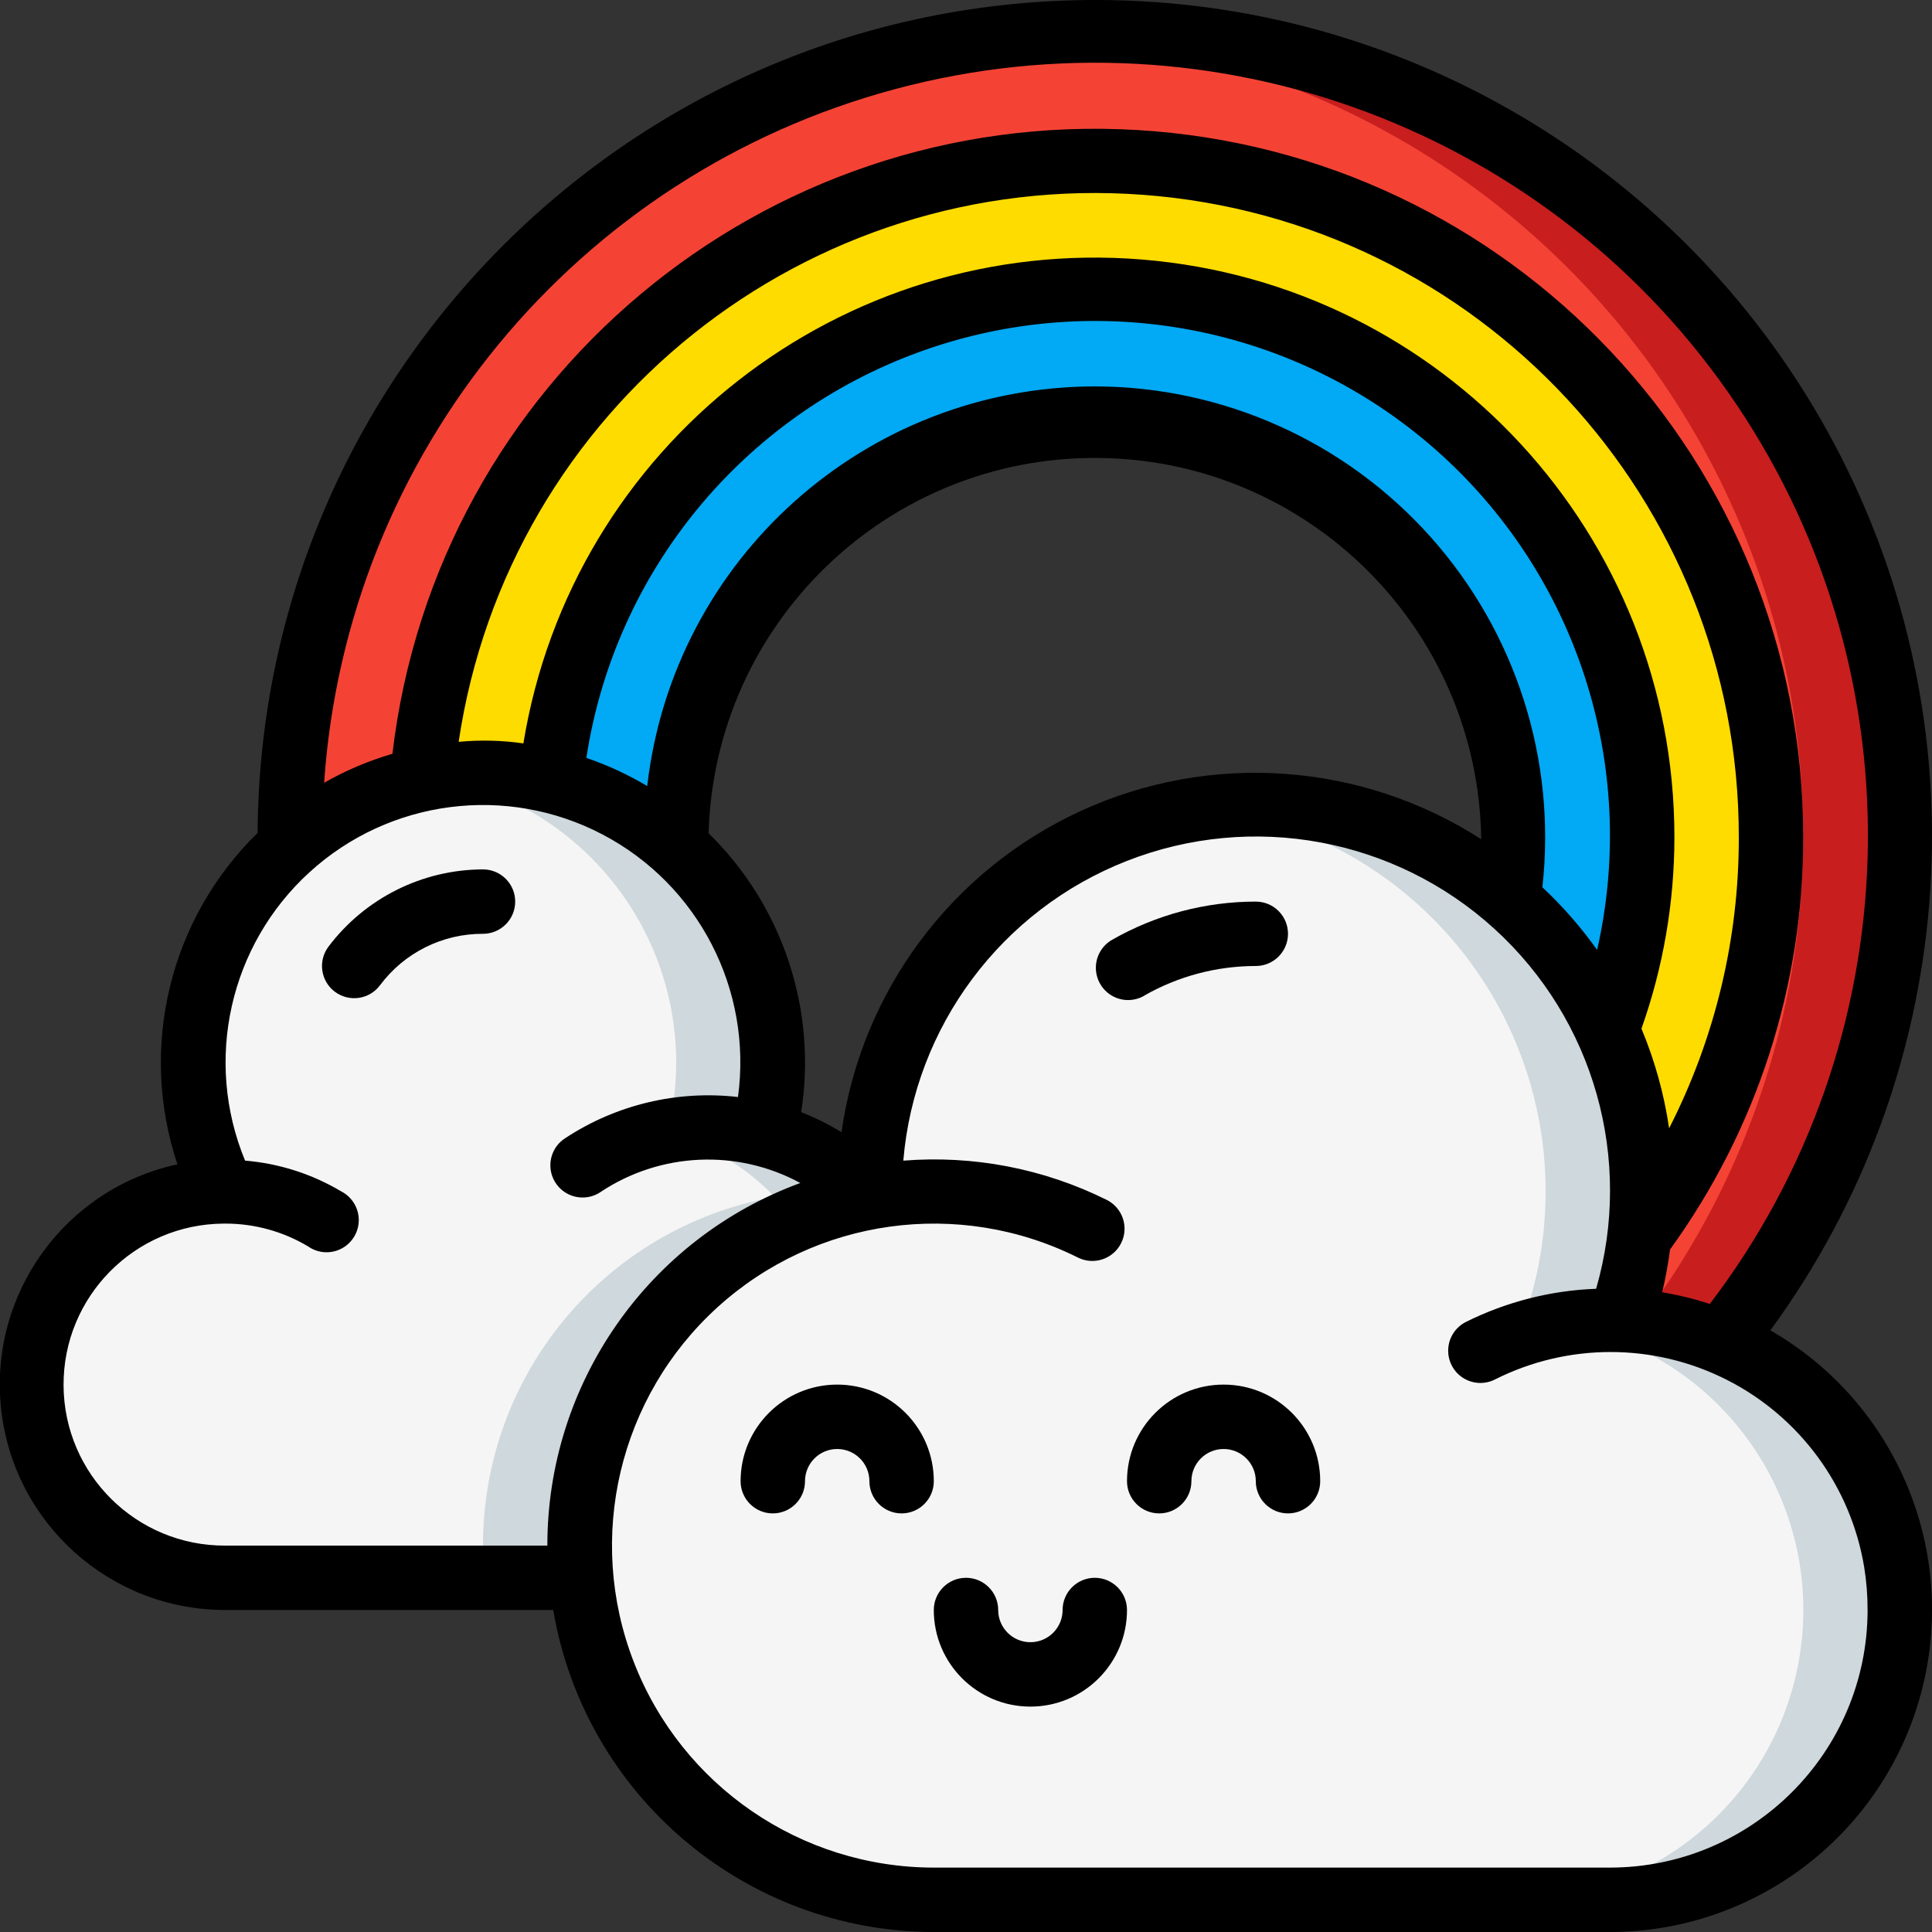 <svg height="60" viewBox="0 0 60 60" width="60" xmlns="http://www.w3.org/2000/svg"><rect x="0" y="0" width="60" height="60" fill="#333333" stroke="none"/><g id="Page-1" fill="none" fill-rule="evenodd"><g id="003---Rainbow" fill-rule="nonzero" transform="translate(-1)"><path id="Shape" d="m60 50c0 4.971-4.029 9-9 9h-21c-5.688.003-10.439-4.335-10.95-10-.03-.33-.05-.66-.05-1-.005-5.31 3.787-9.863 9.01-10.82 0-.02-.01-.04 0-.06-.008-.039-.012-.08-.01-.12 0-6.627 5.373-12 12-12s12 5.373 12 12c.004 1.367-.23 2.723-.69 4.01 1.082.038 2.149.269 3.15.68 3.357 1.395 5.543 4.675 5.54 8.31z" fill="#f5f5f5"/><path id="Shape" d="m54.46 41.69c-1.001-.411-2.068-.642-3.15-.68.46-1.287.694-2.643.69-4.01.022-3.451-1.452-6.742-4.04-9.024-2.589-2.282-6.039-3.331-9.46-2.876 3.605.451 6.811 2.512 8.717 5.604s2.309 6.882 1.093 10.306c1.082.038 2.149.269 3.15.68 3.963 1.648 6.211 5.865 5.369 10.074-.841 4.209-4.537 7.238-8.829 7.236h3c4.292.002 7.988-3.027 8.829-7.236.841-4.209-1.406-8.426-5.369-10.074z" fill="#cfd8dc"/><path id="Shape" d="m28.01 37.12c-.01.02 0 .04 0 .06-5.223.957-9.015 5.51-9.01 10.82 0 .34.02.67.05 1h-11.05c-3.314.017-6.013-2.656-6.03-5.97s2.656-6.013 5.97-6.03c-1.653-3.327-1.092-7.329 1.414-10.073 2.505-2.744 6.439-3.666 9.903-2.322 3.464 1.344 5.745 4.679 5.744 8.395-.003.748-.094 1.493-.27 2.22 1.248.318 2.383.976 3.28 1.9z" fill="#f5f5f5"/><path id="Shape" d="m24.73 35.22c.176-.727.267-1.472.27-2.22.01-2.652-1.155-5.172-3.181-6.884s-4.706-2.438-7.319-1.984c4.327.733 7.495 4.479 7.5 8.868-.003.748-.094 1.493-.27 2.22 1.248.318 2.383.976 3.28 1.9-.01.02 0 .04 0 .06-5.223.957-9.015 5.51-9.01 10.82 0 .34.02.67.05 1h3c-.03-.33-.05-.66-.05-1-.005-5.31 3.787-9.863 9.01-10.82 0-.02-.01-.04 0-.06-.897-.924-2.032-1.582-3.28-1.9z" fill="#cfd8dc"/><path id="Shape" d="m60 26c.01 5.711-1.946 11.252-5.54 15.69-1.001-.411-2.068-.642-3.15-.68.297-.831.498-1.693.6-2.57v-.01c0-.006.004-.01.01-.01 2.667-3.59 4.099-7.948 4.08-12.42-.017-11.236-8.874-20.468-20.099-20.95-11.225-.482-20.841 7.957-21.821 19.15v.01c-1.514.329-2.917 1.046-4.07 2.08-.008-.096-.012-.193-.01-.29 0-13.807 11.193-25 25-25s25 11.193 25 25z" fill="#f44335"/><path id="Shape" d="m35 1c-.5 0-1 .019-1.5.049 9.201.542 17.355 6.109 21.21 14.48 3.856 8.371 2.786 18.186-2.782 25.531.87.087 1.723.3 2.532.63 6.041-7.494 7.243-17.792 3.09-26.476-4.153-8.684-12.924-14.212-22.55-14.214z" fill="#c81e1e"/><path id="Shape" d="m51.92 38.42c.052-.472.079-.946.08-1.42.005-1.73-.371-3.441-1.1-5.01v-.01c.735-1.908 1.108-3.936 1.1-5.98.002-9.05-7.086-16.514-16.124-16.98-9.037-.466-16.856 6.229-17.786 15.23-.684-.165-1.386-.249-2.09-.25-.646-.002-1.29.069-1.92.21v-.01c.98-11.193 10.596-19.632 21.821-19.15 11.225.482 20.082 9.714 20.099 20.95.019 4.472-1.413 8.83-4.08 12.42z" fill="#ffdc00"/><path id="Shape" d="m52 26c.008 2.044-.365 4.072-1.1 5.98-.711-1.552-1.748-2.934-3.04-4.05.092-.639.139-1.284.14-1.93 0-7.18-5.82-13-13-13s-13 5.82-13 13v.3c-1.111-1-2.456-1.705-3.91-2.05.93-9.002 8.749-15.697 17.786-15.23 9.037.466 16.125 7.931 16.124 16.98z" fill="#02a9f4"/><g fill="#000"><path id="Shape" d="m36.529 30.923c1.057-.605 2.253-.923 3.471-.923.552 0 1-.448 1-1s-.448-1-1-1c-1.567 0-3.106.41-4.466 1.188-.31.179-.501.509-.501.867s.19.688.5.868.691.179 1.001.001z"/><path id="Shape" d="m16 27c-1.887.005-3.663.893-4.8 2.4-.331.442-.242 1.069.2 1.4.442.331 1.069.242 1.4-.2.752-1.011 1.94-1.605 3.2-1.6.552 0 1-.448 1-1s-.448-1-1-1z"/><path id="Shape" d="m35 0c-14.301.015-25.912 11.566-26 25.867-2.734 2.67-3.701 6.668-2.49 10.292-3.497.758-5.859 4.032-5.476 7.59s3.388 6.254 6.966 6.251h10.181c.979 5.767 5.97 9.99 11.819 10h21c4.532-.003 8.496-3.051 9.663-7.431s-.754-8.996-4.683-11.254c5.785-7.897 6.638-18.376 2.206-27.105-4.432-8.728-13.397-14.223-23.186-14.21zm-27 48c-2.761.014-5.011-2.213-5.026-4.974s2.213-5.011 4.974-5.026h.03.021c.906-.001 1.796.245 2.573.711.306.213.706.238 1.036.064s.536-.517.534-.89c-.002-.373-.212-.714-.544-.885-.91-.542-1.932-.869-2.987-.956-1.284-3.109-.484-6.688 2-8.955 2.484-2.267 6.122-2.736 9.101-1.174s4.66 4.822 4.207 8.154c-1.882-.217-3.78.235-5.362 1.276-.307.194-.484.539-.463.902.021.362.236.685.563.843.327.158.714.127 1.011-.082 1.855-1.225 4.233-1.328 6.187-.269-4.723 1.732-7.861 6.23-7.856 11.261zm44.836-12.96c-.156-1.063-.445-2.103-.859-3.095.677-1.909 1.023-3.92 1.023-5.945.004-9.373-7.188-17.179-16.53-17.94-9.342-.761-17.703 5.777-19.216 15.027-.666-.096-1.34-.112-2.01-.049 1.542-10.355 10.814-17.766 21.254-16.988 10.44.778 18.511 9.48 18.502 19.95.007 3.142-.735 6.241-2.164 9.04zm-26.955-.5c.498-3.183-.573-6.41-2.875-8.663.187-6.527 5.559-11.706 12.088-11.655 6.529.05 11.82 5.312 11.906 11.84-3.72-2.392-8.401-2.725-12.422-.883s-6.826 5.604-7.444 9.983c-.399-.244-.818-.453-1.253-.623zm9.119-22.54c-7.111.012-13.087 5.347-13.9 12.412-.598-.357-1.231-.65-1.89-.875.884-5.781 4.855-10.618 10.353-12.611 5.498-1.994 11.646-.826 16.03 3.045s6.304 9.827 5.007 15.529c-.501-.703-1.07-1.355-1.7-1.946.442-3.957-.822-7.914-3.475-10.883-2.653-2.969-6.444-4.667-10.425-4.671zm24 38c-.005 4.416-3.584 7.995-8 8h-21c-4.129-.003-7.832-2.543-9.321-6.395s-.457-8.222 2.597-11.001c3.054-2.779 7.502-3.395 11.197-1.551.494.249 1.095.05 1.344-.444.249-.494.05-1.095-.444-1.344-1.957-.973-4.142-1.394-6.32-1.22.353-4.171 3.045-7.78 6.943-9.308s8.325-.709 11.418 2.112c3.094 2.82 4.317 7.153 3.155 11.175-1.406.052-2.784.403-4.044 1.03-.319.161-.529.48-.549.837-.02.357.151.698.45.894s.68.218.999.057c2.268-1.143 4.944-1.138 7.208.012s3.846 3.309 4.261 5.814c.071.44.107.886.105 1.332zm-6.38-9.867c.105-.439.187-.883.245-1.33 2.698-3.723 4.146-8.205 4.135-12.803.01-11.643-9.062-21.275-20.685-21.962s-21.766 7.808-23.128 19.372c-.74.216-1.452.518-2.121.9.701-10.239 7.835-18.899 17.751-21.548 9.916-2.648 20.418 1.302 26.131 9.828 5.713 8.526 5.372 19.741-.848 27.905-.483-.158-.978-.279-1.48-.362z"/><path id="Shape" d="m27 43c-1.657 0-3 1.343-3 3 0 .552.448 1 1 1s1-.448 1-1 .448-1 1-1 1 .448 1 1 .448 1 1 1 1-.448 1-1c0-1.657-1.343-3-3-3z"/><path id="Shape" d="m39 43c-1.657 0-3 1.343-3 3 0 .552.448 1 1 1s1-.448 1-1 .448-1 1-1 1 .448 1 1 .448 1 1 1 1-.448 1-1c0-1.657-1.343-3-3-3z"/><path id="Shape" d="m35 49c-.552 0-1 .448-1 1s-.448 1-1 1-1-.448-1-1-.448-1-1-1-1 .448-1 1c0 1.657 1.343 3 3 3s3-1.343 3-3c0-.552-.448-1-1-1z"/></g></g></g></svg>